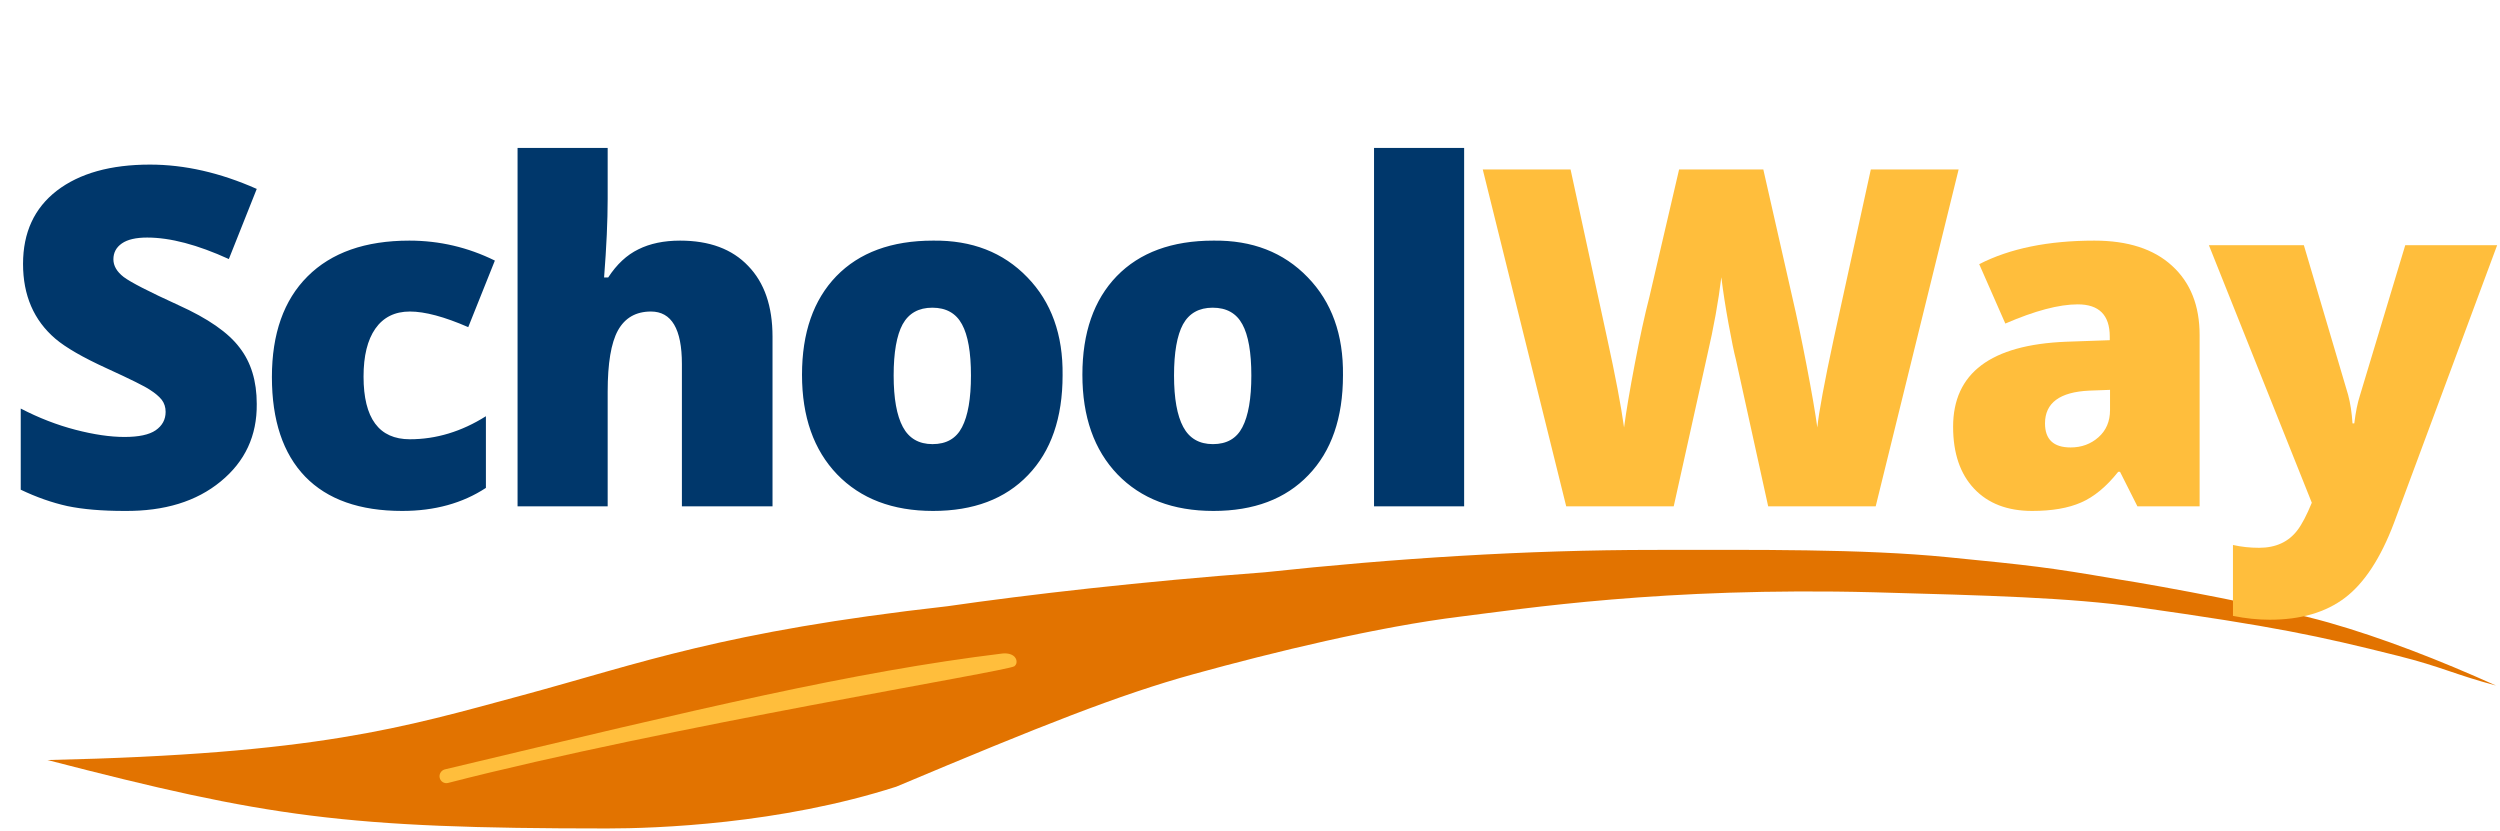 <svg width="632" height="210" viewBox="0 0 632 210" fill="none" xmlns="http://www.w3.org/2000/svg">
<path d="M631 173.307C620.355 170.457 617.23 168.561 606.247 165.805C585.818 160.68 575.098 158.403 540.511 153.5C523.268 151.055 502.401 150.525 473.791 149.731C420.35 148.353 384.951 153.943 369.368 155.855C348.19 158.452 321.828 164.887 301.828 170.398C282.812 175.638 262.977 183.563 226.584 198.872C197.077 208.349 165.934 209.436 153.472 209.436C86.916 209.436 67.572 206.527 12 192.136C80.304 190.626 101.834 183.926 131.929 175.798C162.024 167.67 182.535 159.669 239.535 153.252C259.806 150.323 288.448 147.009 319.697 144.679C352.483 141.158 385.761 139.015 418.219 139.015C443.72 139.015 470.676 138.709 492.315 140.852C513.685 142.968 517.685 143.406 534.937 146.363C547.355 148.309 575.264 153.558 588.706 157.386C602.148 161.213 616.738 166.877 631 173.307Z" fill="#E27300"/>
<path d="M111.143 196.569C110.961 195.634 111.57 194.712 112.496 194.491C177.493 178.993 215.524 169.842 253.371 165.212C254.885 165.027 256.684 165.482 256.961 166.983C257.055 167.494 256.955 168.013 256.447 168.422C254.919 169.654 168.624 183.672 113.273 197.928C112.296 198.18 111.335 197.558 111.143 196.569V196.569Z" fill="#FFBE3C"/>
<path d="M5.242 103.28C9.815 105.653 14.431 107.443 19.09 108.651C23.749 109.859 27.869 110.463 31.45 110.463C35.074 110.463 37.705 109.902 39.345 108.781C41.027 107.616 41.869 106.063 41.869 104.121C41.869 102.957 41.545 101.943 40.898 101.08C40.208 100.217 39.215 99.376 37.921 98.556C36.67 97.693 33.025 95.881 26.985 93.12C20.945 90.359 16.609 87.857 13.978 85.614C8.542 80.954 5.824 74.656 5.824 66.718C5.824 58.78 8.671 52.611 14.366 48.21C20.104 43.81 27.956 41.61 37.921 41.61C46.679 41.61 55.674 43.659 64.906 47.757L57.852 65.488C49.914 61.864 43.033 60.053 37.209 60.053C34.362 60.053 32.227 60.549 30.803 61.541C29.379 62.533 28.667 63.871 28.667 65.553C28.667 67.192 29.53 68.681 31.256 70.018C33.025 71.356 37.641 73.728 45.104 77.136C52.568 80.501 57.723 84.082 60.57 87.879C63.461 91.589 64.906 96.334 64.906 102.115C64.992 110.14 61.951 116.675 55.782 121.723C49.656 126.77 41.567 129.251 31.515 129.165C25.777 129.165 20.945 128.755 17.019 127.935C13.136 127.072 9.211 125.692 5.242 123.794V103.28ZM101.676 129.165C90.934 129.165 82.759 126.274 77.15 120.493C71.542 114.669 68.738 106.278 68.738 95.32C68.738 84.363 71.736 75.885 77.733 69.889C83.772 63.849 92.358 60.829 103.488 60.829C111.081 60.829 118.286 62.512 125.102 65.877L118.372 82.702C112.332 80.07 107.414 78.754 103.617 78.754C99.821 78.754 96.909 80.2 94.881 83.09C92.897 85.937 91.905 89.971 91.905 95.191C91.905 105.761 95.809 111.045 103.617 111.045C110.261 111.045 116.668 109.104 122.837 105.221V123.341C116.927 127.223 109.873 129.165 101.676 129.165ZM195.293 128H172.385V92.02C172.385 83.176 169.775 78.754 164.555 78.754C160.759 78.754 157.976 80.35 156.207 83.543C154.482 86.692 153.619 91.848 153.619 99.009V128H130.84V37.403H153.619V50.281C153.619 55.803 153.317 62.425 152.713 70.148H153.748C155.905 66.826 158.451 64.453 161.384 63.029C164.318 61.562 167.834 60.829 171.932 60.829C179.352 60.829 185.09 62.965 189.145 67.236C193.244 71.463 195.293 77.417 195.293 85.096V128ZM245.458 94.932C245.458 89.065 244.703 84.751 243.193 81.99C241.683 79.186 239.181 77.784 235.686 77.784C232.235 77.784 229.733 79.186 228.18 81.99C226.67 84.794 225.915 89.108 225.915 94.932C225.915 100.713 226.691 105.049 228.244 107.939C229.797 110.83 232.3 112.275 235.751 112.275C239.245 112.275 241.726 110.851 243.193 108.004C244.703 105.114 245.458 100.756 245.458 94.932ZM268.624 94.868C268.624 105.653 265.712 114.065 259.888 120.105C254.107 126.145 246.105 129.165 235.88 129.165C225.656 129.165 217.567 126.08 211.613 119.911C205.703 113.742 202.748 105.351 202.748 94.738C202.748 84.125 205.638 75.821 211.419 69.824C217.243 63.827 225.397 60.829 235.88 60.829C245.673 60.7 253.611 63.784 259.694 70.083C265.777 76.338 268.754 84.6 268.624 94.868ZM316.338 94.932C316.338 89.065 315.583 84.751 314.073 81.99C312.563 79.186 310.061 77.784 306.566 77.784C303.115 77.784 300.613 79.186 299.06 81.99C297.55 84.794 296.795 89.108 296.795 94.932C296.795 100.713 297.571 105.049 299.124 107.939C300.677 110.83 303.18 112.275 306.631 112.275C310.125 112.275 312.606 110.851 314.073 108.004C315.583 105.114 316.338 100.756 316.338 94.932ZM339.504 94.868C339.504 105.653 336.592 114.065 330.768 120.105C324.987 126.145 316.985 129.165 306.76 129.165C296.536 129.165 288.447 126.08 282.493 119.911C276.583 113.742 273.628 105.351 273.628 94.738C273.628 84.125 276.518 75.821 282.299 69.824C288.123 63.827 296.277 60.829 306.76 60.829C316.553 60.7 324.491 63.784 330.574 70.083C336.657 76.338 339.634 84.6 339.504 94.868ZM370.134 37.403V128H347.355V37.403H370.134Z" fill="#00376B"/>
<path d="M495.141 42.839L474.175 128H446.996L438.842 90.92C438.367 89.108 437.742 86.067 436.965 81.796C436.189 77.525 435.585 73.621 435.153 70.083C434.42 76.166 433.234 82.745 431.594 89.82L423.117 128H395.938L374.842 42.839H397.038L406.292 85.549C408.363 94.997 409.786 102.504 410.563 108.069C411.081 104.1 411.987 98.729 413.281 91.956C414.575 85.182 415.805 79.552 416.969 75.066L424.476 42.839H445.766L453.079 75.066C454.2 79.854 455.408 85.614 456.702 92.344C457.997 99.074 458.903 104.315 459.42 108.069C459.809 104.186 461.189 96.723 463.562 85.678L472.945 42.839H495.141ZM556.063 128H540.338L535.938 119.264H535.485C532.508 123.017 529.38 125.606 526.102 127.029C522.866 128.453 518.746 129.165 513.742 129.165C507.486 129.165 502.59 127.288 499.052 123.535C495.514 119.782 493.746 114.562 493.746 107.875C493.746 94.328 503.258 87.167 522.284 86.39L533.349 86.002V85.096C533.349 79.66 530.653 76.942 525.26 76.942C520.515 76.942 514.41 78.56 506.947 81.796L500.346 66.783C508.069 62.814 517.775 60.829 529.467 60.829C537.922 60.829 544.458 62.943 549.074 67.171C553.734 71.399 556.063 77.244 556.063 84.708V128ZM516.977 107.033C516.977 111.089 519.134 113.116 523.448 113.116C526.209 113.116 528.561 112.253 530.502 110.528C532.443 108.802 533.414 106.516 533.414 103.668V98.556L528.172 98.75C520.709 99.095 516.977 101.856 516.977 107.033ZM573.812 156.667C570.792 156.667 567.686 156.344 564.493 155.697V137.771C566.607 138.246 568.808 138.483 571.094 138.483C575.322 138.483 578.558 136.995 580.801 134.018C581.923 132.551 583.13 130.243 584.425 127.094L558.411 61.994H582.419L593.614 99.85C594.175 101.964 594.541 104.359 594.714 107.033H595.167C595.512 104.186 595.987 101.835 596.591 99.98L608.045 61.994H631.276L605.197 132.206C601.832 141.093 597.712 147.392 592.837 151.102C587.962 154.812 581.621 156.667 573.812 156.667Z" fill="#FFBE3C"/>
</svg>
